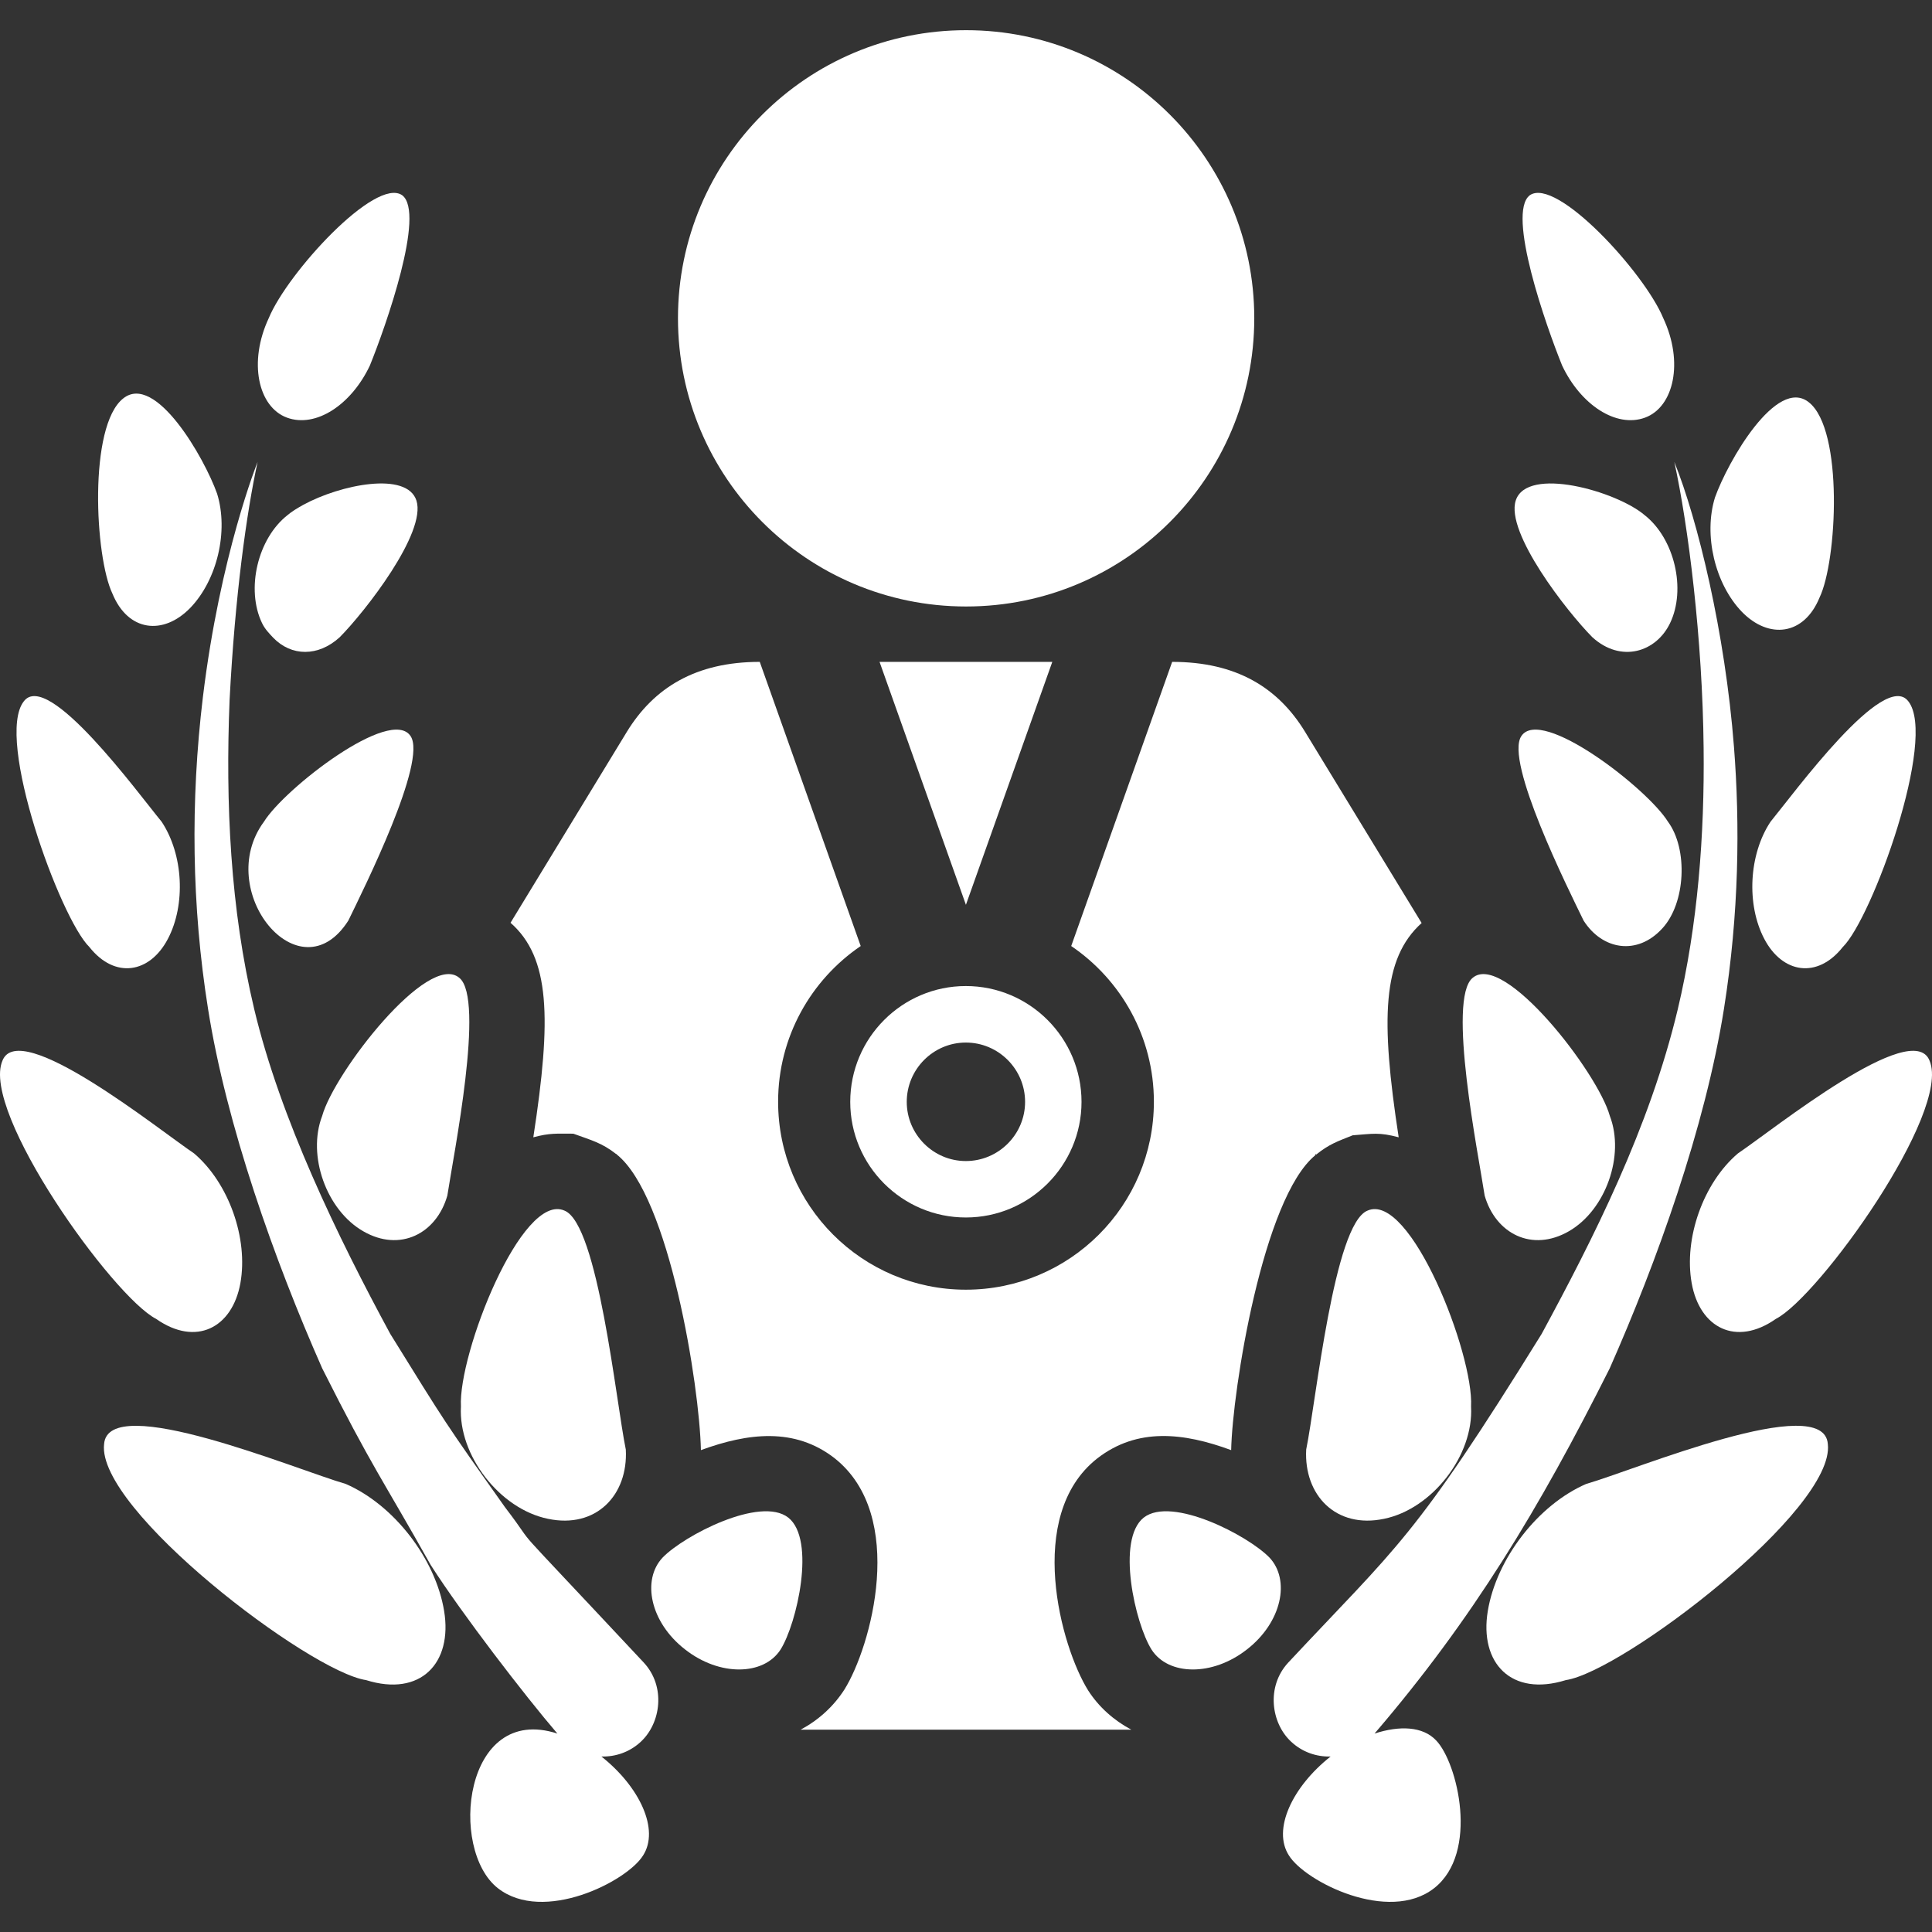 <svg viewBox="0 0 24 24" fill="none" xmlns="http://www.w3.org/2000/svg">
<rect x="0" y="0" width="24" height="24" fill="#333333" stroke="none"/>
<g clip-path="url(#clip0_442_17270)">
<path d="M10.562 13.688C10.562 14.479 11.206 15.124 11.998 15.124C12.79 15.124 13.435 14.479 13.435 13.688C13.435 12.894 12.79 12.249 11.998 12.249C11.206 12.249 10.562 12.894 10.562 13.688ZM11.998 14.423C11.594 14.423 11.264 14.092 11.264 13.688C11.264 13.282 11.594 12.951 11.998 12.951C12.404 12.951 12.734 13.282 12.734 13.688C12.734 14.092 12.404 14.423 11.998 14.423Z" fill="white"/>
<path d="M11.999 11.24L13.072 8.222H10.926L11.999 11.24Z" fill="white"/>
<path d="M13.518 21C13.18 20.461 12.728 18.83 13.628 18.119C14.127 17.73 14.703 17.796 15.294 18.014C15.309 17.272 15.688 14.882 16.339 14.351V14.332L16.347 14.345C16.513 14.212 16.609 14.181 16.804 14.103C17.058 14.084 17.13 14.063 17.375 14.128C17.149 12.656 17.17 11.908 17.66 11.466L16.212 9.091C15.875 8.539 15.355 8.222 14.561 8.222L13.307 11.752C13.926 12.172 14.334 12.882 14.334 13.686C14.334 14.976 13.289 16.021 11.998 16.021C10.711 16.021 9.666 14.976 9.666 13.686C9.666 12.882 10.074 12.172 10.692 11.752L9.438 8.222C8.642 8.222 8.122 8.544 7.787 9.091L6.342 11.463C6.833 11.895 6.854 12.643 6.625 14.128C6.831 14.073 6.911 14.083 7.122 14.083C7.35 14.166 7.474 14.195 7.657 14.338L7.661 14.332V14.341C8.316 14.861 8.69 17.218 8.707 18.014C9.291 17.8 9.872 17.729 10.367 18.114C11.273 18.83 10.82 20.461 10.489 20.989C10.352 21.202 10.164 21.37 9.945 21.487H14.054C13.837 21.371 13.651 21.207 13.518 21Z" fill="white"/>
<path d="M12.001 7.534C13.978 7.534 15.581 5.931 15.581 3.953C15.581 1.978 13.978 0.375 12.001 0.375C10.024 0.375 8.422 1.978 8.422 3.953C8.422 5.931 10.024 7.534 12.001 7.534Z" fill="white"/>
<path d="M6.271 18.72C5.521 17.663 5.536 17.68 4.848 16.57C4.193 15.36 3.483 13.896 3.158 12.536C2.861 11.29 2.8 9.976 2.852 8.697C2.919 7.401 3.063 6.368 3.2 5.738C3.2 5.738 2.735 6.89 2.52 8.663C2.365 9.954 2.381 11.256 2.584 12.53C2.811 13.97 3.408 15.654 4.003 16.999C4.621 18.228 4.747 18.366 5.351 19.442C5.745 20.057 6.518 21.061 6.924 21.535C5.759 21.157 5.571 22.976 6.185 23.456C6.749 23.898 7.786 23.374 7.988 23.05C8.196 22.728 7.946 22.196 7.471 21.82C7.646 21.825 7.824 21.765 7.962 21.635C8.21 21.404 8.273 20.95 7.997 20.653C6.109 18.634 6.773 19.379 6.271 18.72Z" fill="white"/>
<path d="M3.565 5.188C3.925 5.32 4.366 5.026 4.595 4.54C4.793 4.052 5.287 2.648 4.997 2.426C4.667 2.192 3.571 3.389 3.339 3.951C3.083 4.497 3.206 5.056 3.565 5.188Z" fill="white"/>
<path d="M3.766 6.272C3.691 6.314 3.623 6.355 3.572 6.399C3.2 6.69 3.053 7.32 3.255 7.74C3.292 7.817 3.343 7.867 3.393 7.921C3.619 8.156 3.953 8.16 4.22 7.916C4.536 7.597 5.301 6.616 5.173 6.218C5.055 5.852 4.229 6.019 3.766 6.272Z" fill="white"/>
<path d="M9.792 18.852C9.446 18.582 8.498 19.073 8.231 19.349C7.97 19.627 8.076 20.152 8.509 20.489C8.94 20.828 9.488 20.815 9.696 20.492C9.9 20.168 10.138 19.125 9.792 18.852Z" fill="white"/>
<path d="M4.327 11.436C4.524 11.031 5.308 9.458 5.101 9.145C4.856 8.769 3.535 9.795 3.28 10.206C2.645 11.064 3.721 12.386 4.327 11.436Z" fill="white"/>
<path d="M4.002 13.863C3.813 14.355 4.055 15.033 4.512 15.295C4.969 15.559 5.422 15.325 5.557 14.852C5.635 14.339 6.025 12.411 5.707 12.148C5.32 11.815 4.151 13.323 4.002 13.863Z" fill="white"/>
<path d="M6.806 18.867C7.406 18.994 7.804 18.571 7.774 18.007C7.652 17.414 7.43 15.208 7.013 15.039C6.481 14.802 5.69 16.822 5.726 17.473C5.692 18.077 6.207 18.744 6.806 18.867Z" fill="white"/>
<path d="M2.363 7.552C2.698 7.205 2.841 6.598 2.697 6.133C2.538 5.685 1.93 4.627 1.53 4.95C1.097 5.293 1.178 6.92 1.397 7.375C1.591 7.847 2.028 7.896 2.363 7.552Z" fill="white"/>
<path d="M2.085 11.664C2.31 11.237 2.277 10.613 2.008 10.208C1.711 9.848 0.595 8.316 0.296 8.712C-0.066 9.172 0.747 11.409 1.11 11.764C1.427 12.165 1.861 12.091 2.085 11.664Z" fill="white"/>
<path d="M1.94 16.384C2.433 16.73 2.885 16.497 2.986 15.941C3.086 15.384 2.842 14.696 2.412 14.329C1.962 14.025 0.239 12.637 0.03 13.177C-0.241 13.816 1.404 16.11 1.94 16.384Z" fill="white"/>
<path d="M4.295 18.434C3.694 18.262 1.34 17.274 1.293 17.94C1.2 18.752 3.841 20.765 4.548 20.871C5.225 21.083 5.624 20.659 5.517 20.012C5.41 19.362 4.893 18.694 4.295 18.434Z" fill="white"/>
<path d="M17.075 21.535C18.293 20.115 19.122 18.74 19.996 16.999C20.579 15.682 21.183 14.004 21.416 12.53C21.604 11.344 21.615 10.241 21.54 9.278C21.431 7.865 21.089 6.455 20.799 5.738C20.973 6.534 21.15 7.941 21.163 9.292C21.175 10.368 21.091 11.489 20.842 12.537C20.49 14.012 19.792 15.386 19.151 16.57C17.563 19.133 17.364 19.197 16.003 20.653C15.727 20.951 15.79 21.405 16.038 21.635C16.176 21.765 16.353 21.825 16.529 21.82C16.053 22.196 15.803 22.728 16.012 23.05C16.213 23.374 17.25 23.898 17.815 23.456C18.378 23.015 18.106 21.895 17.84 21.62C17.674 21.444 17.385 21.434 17.075 21.535Z" fill="white"/>
<path d="M20.435 5.188C20.794 5.056 20.918 4.497 20.661 3.951C20.429 3.389 19.333 2.192 19.003 2.426C18.713 2.648 19.207 4.052 19.405 4.54C19.634 5.026 20.075 5.32 20.435 5.188Z" fill="white"/>
<path d="M20.746 7.741C20.949 7.32 20.801 6.69 20.43 6.399C20.082 6.102 18.968 5.785 18.829 6.218C18.7 6.616 19.465 7.598 19.781 7.916C20.136 8.239 20.573 8.102 20.746 7.741Z" fill="white"/>
<path d="M15.77 19.349C15.502 19.073 14.555 18.582 14.208 18.852C13.863 19.125 14.101 20.168 14.305 20.492C14.512 20.815 15.06 20.828 15.491 20.489C15.924 20.152 16.031 19.627 15.77 19.349Z" fill="white"/>
<path d="M18.898 9.145C18.691 9.458 19.475 11.031 19.672 11.436C19.904 11.8 20.337 11.874 20.648 11.535C20.941 11.221 20.971 10.546 20.719 10.206C20.464 9.795 19.142 8.769 18.898 9.145Z" fill="white"/>
<path d="M19.489 15.295C19.945 15.033 20.187 14.355 19.998 13.863C19.849 13.323 18.68 11.815 18.293 12.148C17.975 12.411 18.365 14.339 18.443 14.852C18.579 15.325 19.031 15.559 19.489 15.295Z" fill="white"/>
<path d="M16.987 15.039C16.57 15.208 16.348 17.414 16.226 18.007C16.196 18.571 16.594 18.994 17.194 18.867C17.793 18.744 18.308 18.077 18.274 17.473C18.31 16.822 17.519 14.802 16.987 15.039Z" fill="white"/>
<path d="M22.603 7.423C22.822 6.968 22.903 5.341 22.471 4.998C22.07 4.675 21.463 5.733 21.304 6.18C21.16 6.645 21.303 7.252 21.638 7.6C21.973 7.944 22.41 7.895 22.603 7.423Z" fill="white"/>
<path d="M21.917 11.664C22.141 12.091 22.575 12.165 22.892 11.764C23.255 11.409 24.068 9.172 23.706 8.712C23.407 8.316 22.29 9.848 21.994 10.208C21.725 10.613 21.692 11.237 21.917 11.664Z" fill="white"/>
<path d="M21.015 15.941C21.115 16.497 21.567 16.73 22.06 16.384C22.596 16.11 24.241 13.816 23.97 13.177C23.761 12.637 22.038 14.025 21.588 14.329C21.158 14.696 20.915 15.384 21.015 15.941Z" fill="white"/>
<path d="M19.704 18.434C19.106 18.694 18.59 19.362 18.482 20.012C18.375 20.659 18.774 21.082 19.451 20.871C20.158 20.765 22.799 18.752 22.706 17.939C22.66 17.274 20.306 18.262 19.704 18.434Z" fill="white"/>
</g>
<defs>
<clipPath id="clip0_442_17270">
<rect width="24" height="24" fill="white"/>
</clipPath>
</defs>
</svg>
